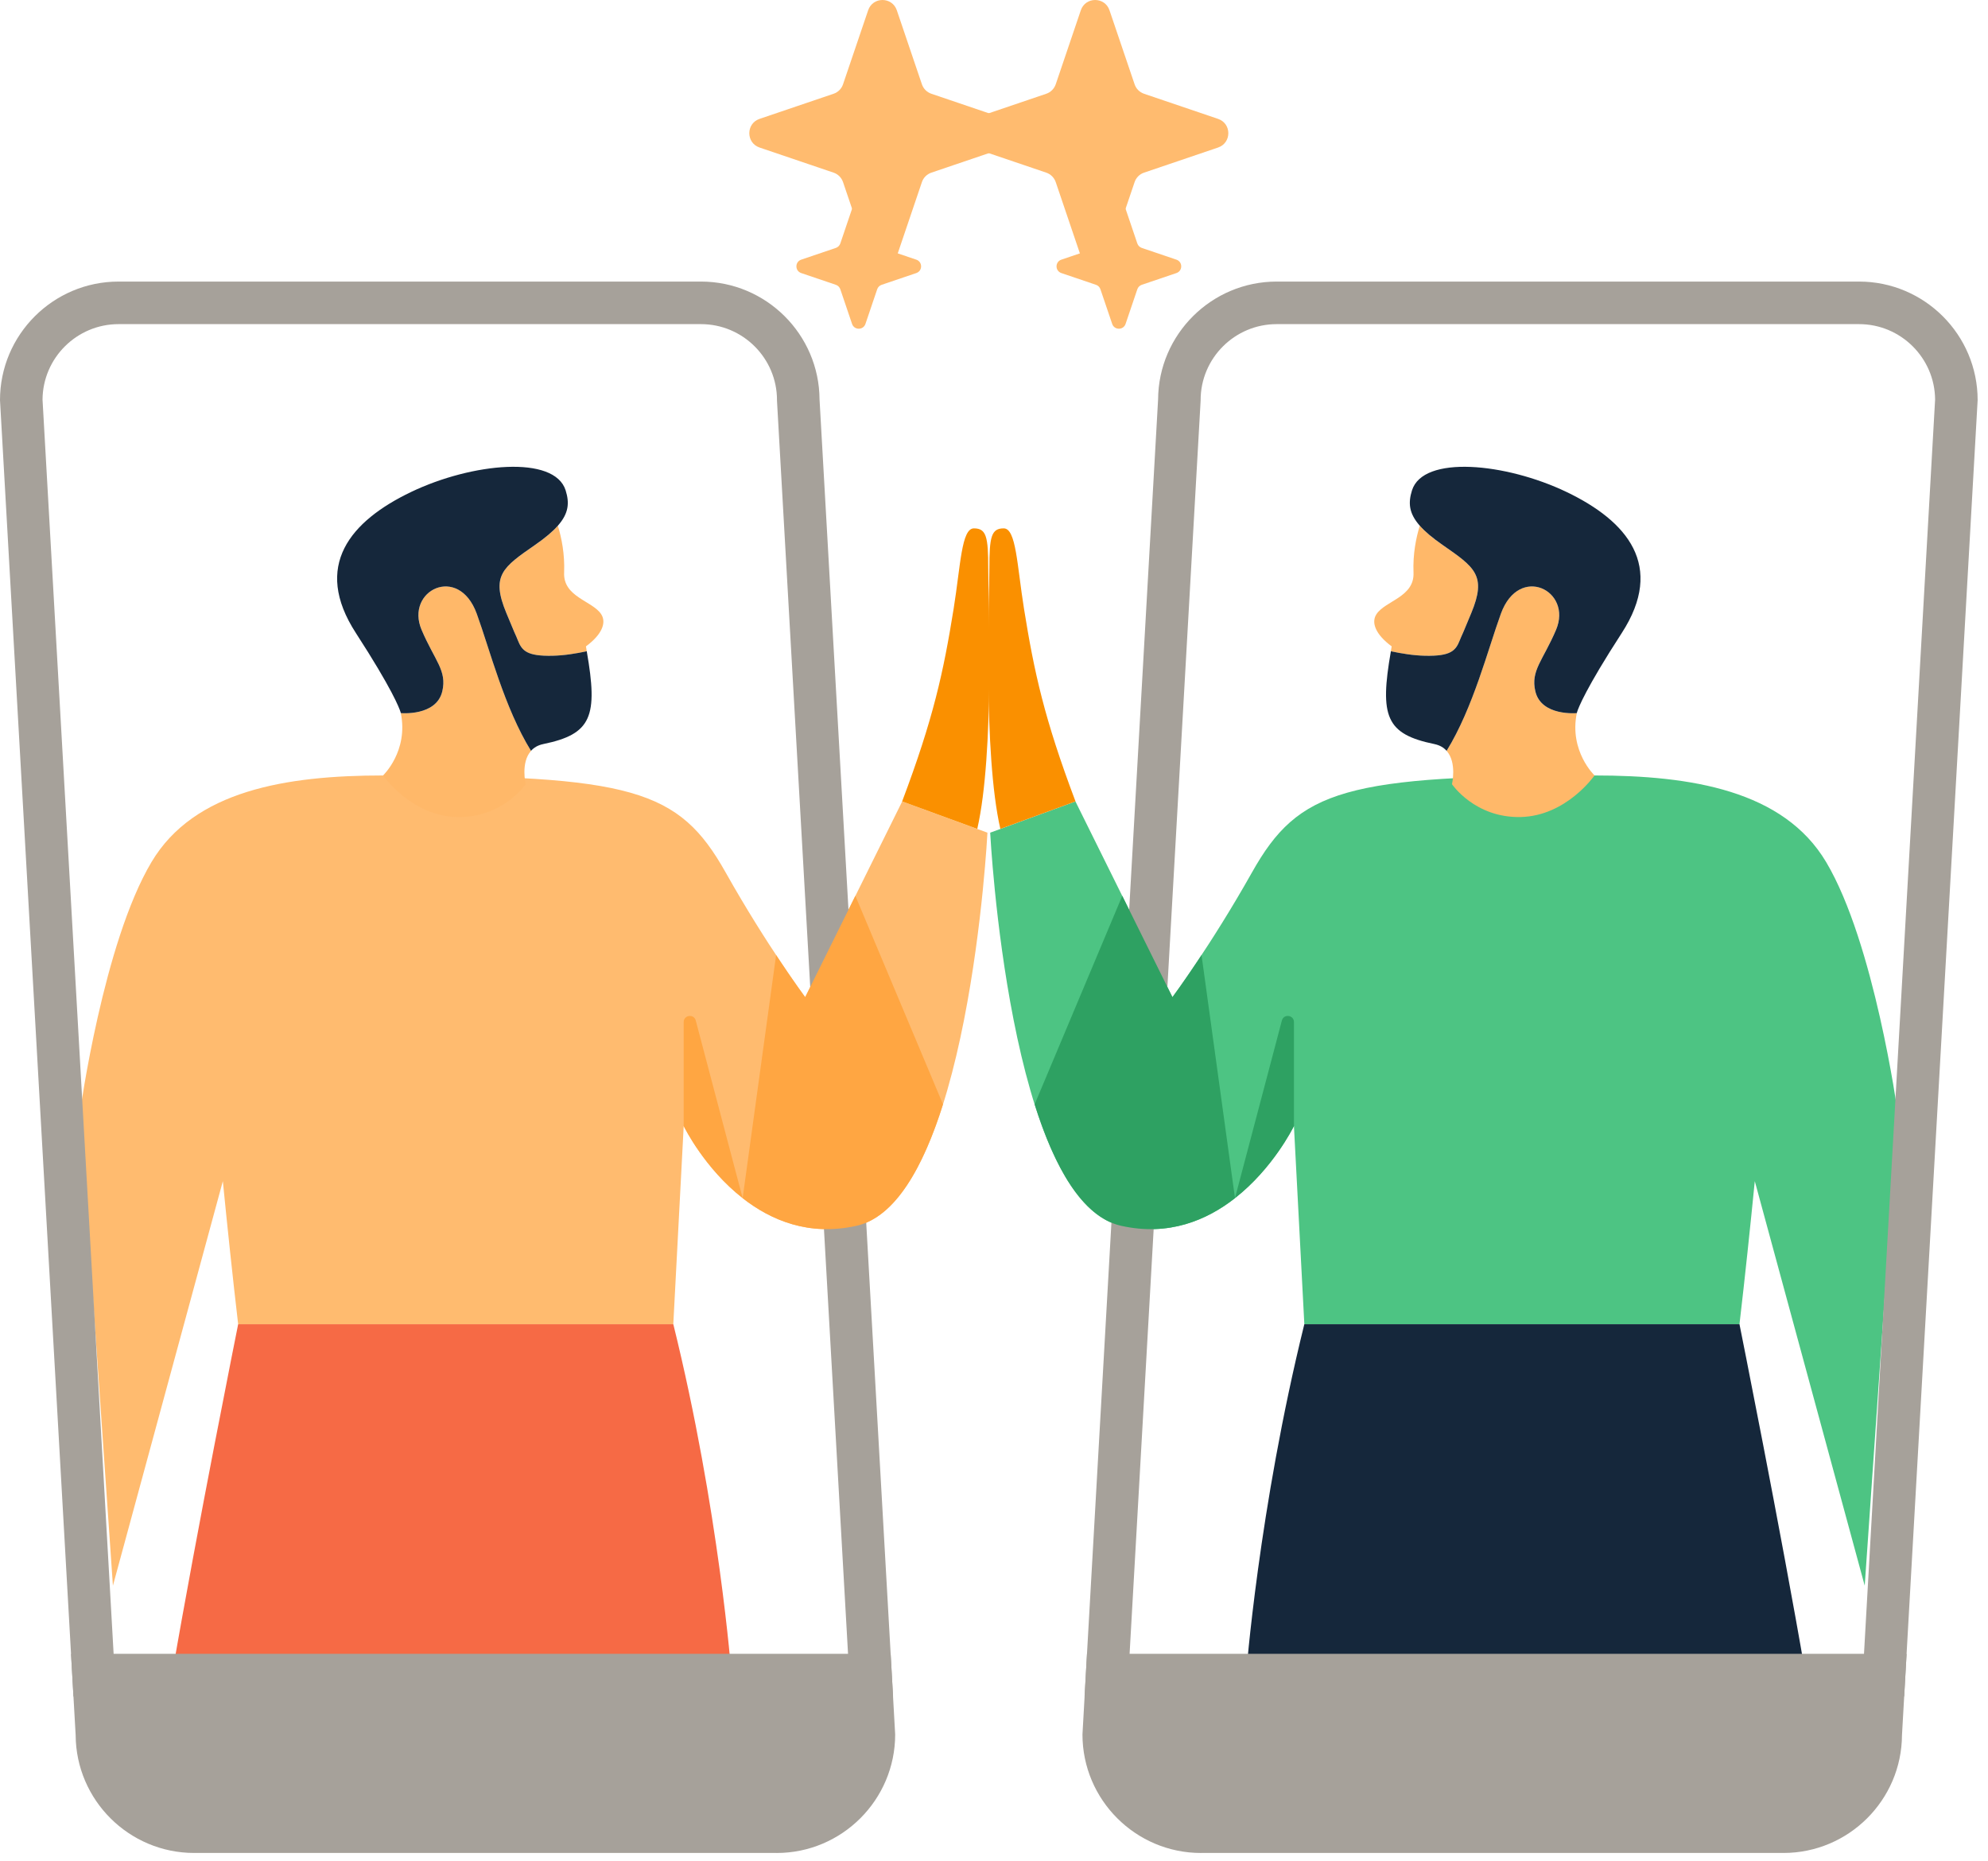 <svg width="94" height="88" viewBox="0 0 94 88" fill="none" xmlns="http://www.w3.org/2000/svg">
<path d="M46.82 39.366C46.82 39.366 47.706 56.775 53.016 57.955C55.256 58.455 57.058 57.692 58.392 56.648V56.646C60.182 55.246 61.135 53.33 61.179 53.239L61.182 53.235L61.674 62.606H82.249C82.506 60.416 82.766 57.937 82.973 55.842L88.171 74.968L89.722 52.553C89.722 52.553 88.624 44.578 86.346 40.755C84.332 37.372 79.968 36.662 75.395 36.662C63.592 36.662 61.414 37.308 59.201 41.241C57.248 44.714 55.436 47.143 55.436 47.143L50.851 37.891L46.819 39.367L46.82 39.366Z" fill="#4DC483"/>
<path d="M68.657 37.078C68.657 37.078 69.739 38.677 71.903 38.627C74.069 38.578 75.396 36.66 75.396 36.66C75.396 36.66 74.189 35.517 74.557 33.714C74.557 33.714 72.874 33.875 72.594 32.681C72.367 31.7 72.959 31.225 73.575 29.775C74.359 27.919 71.826 26.652 70.966 29.013C70.352 30.698 69.659 33.456 68.4 35.498C68.899 36.054 68.654 37.078 68.654 37.078H68.657Z" fill="#FFB869"/>
<path d="M65.804 30.558C65.791 30.636 65.775 30.715 65.764 30.791C66.231 30.894 66.814 30.991 67.378 31.005C68.607 31.029 68.828 30.759 69.025 30.268C69.065 30.167 69.081 30.127 69.088 30.115C69.088 30.113 69.088 30.111 69.09 30.111V30.108C69.106 30.082 69.189 29.896 69.567 28.985C70.304 27.209 69.739 26.825 68.214 25.768C67.727 25.431 67.375 25.134 67.132 24.856C66.958 25.422 66.801 26.195 66.836 27.071C66.886 28.227 65.509 28.398 65.086 29.034C64.822 29.431 65.042 29.997 65.803 30.558H65.804Z" fill="#FFB869"/>
<path d="M50.854 37.89C49.378 33.98 48.901 31.782 48.419 28.784C48.087 26.714 48.05 24.98 47.46 24.98C46.87 24.98 46.782 25.384 46.782 26.86C46.782 28.336 46.479 35.582 47.3 39.189L50.851 37.89H50.854Z" fill="#FA9000"/>
<path d="M82.249 62.606C82.249 62.606 84.199 72.317 85.379 79.203H72.511L71.899 82.301L71.087 79.203H58.919C58.919 79.203 59.509 71.361 61.673 62.606" fill="#15273B"/>
<path d="M52.188 81.999C52.188 84.538 54.247 86.597 56.788 86.597H84.326C86.868 86.597 88.926 84.538 88.926 81.999L89.085 79.203H52.346L52.187 81.999H52.188Z" fill="#A6A19A"/>
<path d="M56.789 87.604H84.327C87.408 87.604 89.917 85.106 89.933 82.03L90.151 78.198H51.397L51.183 82C51.183 85.091 53.698 87.605 56.789 87.605V87.604ZM88.021 80.209L87.921 81.999C87.921 83.979 86.309 85.591 84.326 85.591H56.788C54.814 85.591 53.207 83.994 53.193 82.025L53.295 80.209H88.02H88.021Z" fill="#A6A19A"/>
<path d="M51.282 80.209H90.036L93.51 18.916C93.51 15.826 90.994 13.312 87.904 13.312H60.366C57.284 13.312 54.776 15.81 54.759 18.886L51.282 80.209ZM88.135 78.196H53.411L56.77 18.945V18.916C56.77 16.936 58.383 15.324 60.366 15.324H87.904C89.877 15.324 91.484 16.922 91.499 18.89L88.136 78.198L88.135 78.196Z" fill="#A6A19A"/>
<path d="M53.064 42.352L55.438 47.144C55.438 47.144 55.99 46.402 56.813 45.155L58.395 56.647C57.059 57.693 55.257 58.453 53.019 57.955C51.163 57.544 49.848 55.15 48.922 52.21L53.066 42.351L53.064 42.352Z" fill="#2EA162"/>
<path d="M67.822 35.178C68.082 35.231 68.269 35.348 68.401 35.498C69.66 33.457 70.354 30.699 70.968 29.013C71.828 26.652 74.361 27.919 73.577 29.775C72.96 31.226 72.367 31.7 72.596 32.681C72.876 33.875 74.559 33.714 74.559 33.714C74.559 33.714 74.561 33.701 74.569 33.667C74.632 33.468 74.969 32.572 76.682 29.929C78.741 26.753 76.946 24.636 74.069 23.258C71.19 21.881 67.291 21.505 66.764 23.184C66.581 23.77 66.611 24.264 67.133 24.854C67.377 25.131 67.727 25.428 68.216 25.767C69.739 26.824 70.305 27.209 69.568 28.983C69.191 29.896 69.108 30.08 69.092 30.107V30.11C69.092 30.11 69.089 30.113 69.089 30.114C69.082 30.124 69.066 30.165 69.026 30.266C68.83 30.759 68.609 31.029 67.379 31.003C66.816 30.99 66.233 30.891 65.766 30.79C65.227 33.875 65.531 34.708 67.825 35.178H67.822Z" fill="#15273B"/>
<path d="M58.394 56.646C60.184 55.246 61.136 53.33 61.181 53.239L61.183 53.235V48.323C61.183 47.982 60.699 47.919 60.612 48.248L58.394 56.646Z" fill="#2EA162"/>
<path d="M41.049 0.486L39.862 3.985C39.791 4.196 39.626 4.361 39.414 4.433L35.915 5.62C35.268 5.839 35.268 6.756 35.915 6.975L39.414 8.162C39.626 8.233 39.79 8.399 39.862 8.61L41.049 12.109C41.269 12.756 42.185 12.756 42.405 12.109L43.591 8.61C43.662 8.399 43.828 8.234 44.04 8.162L47.538 6.975C48.186 6.756 48.186 5.839 47.538 5.62L44.04 4.433C43.828 4.362 43.664 4.196 43.591 3.985L42.405 0.486C42.185 -0.162 41.269 -0.162 41.049 0.486Z" fill="#FFBB6F"/>
<path d="M52.588 9.873L52.032 11.511C51.999 11.61 51.922 11.687 51.822 11.721L50.185 12.276C49.881 12.379 49.881 12.807 50.185 12.91L51.822 13.465C51.922 13.499 51.999 13.576 52.032 13.675L52.588 15.313C52.691 15.617 53.119 15.617 53.222 15.313L53.777 13.675C53.811 13.576 53.888 13.499 53.987 13.465L55.625 12.91C55.929 12.807 55.929 12.379 55.625 12.276L53.987 11.721C53.888 11.687 53.811 11.61 53.777 11.511L53.222 9.873C53.119 9.569 52.691 9.569 52.588 9.873Z" fill="#FFBB6F"/>
<path d="M46.69 39.366C46.69 39.366 45.804 56.775 40.494 57.955C38.254 58.455 36.452 57.692 35.118 56.648V56.646C33.328 55.246 32.375 53.33 32.331 53.239L32.328 53.235L31.836 62.606H11.261C11.004 60.416 10.744 57.937 10.537 55.842L5.339 74.968L3.788 52.553C3.788 52.553 4.885 44.578 7.164 40.755C9.177 37.372 13.542 36.662 18.115 36.662C29.918 36.662 32.095 37.308 34.308 41.241C36.262 44.714 38.074 47.143 38.074 47.143L42.659 37.891L46.691 39.367L46.69 39.366Z" fill="#FFBB6F"/>
<path d="M24.853 37.078C24.853 37.078 23.771 38.677 21.607 38.627C19.441 38.578 18.113 36.66 18.113 36.66C18.113 36.66 19.32 35.517 18.952 33.714C18.952 33.714 20.636 33.875 20.915 32.681C21.143 31.7 20.551 31.225 19.935 29.775C19.151 27.919 21.683 26.652 22.544 29.013C23.157 30.698 23.851 33.456 25.11 35.498C24.611 36.054 24.856 37.078 24.856 37.078H24.853Z" fill="#FFB869"/>
<path d="M27.706 30.558C27.719 30.636 27.735 30.715 27.745 30.791C27.279 30.894 26.695 30.991 26.132 31.005C24.902 31.029 24.682 30.759 24.485 30.268C24.445 30.167 24.429 30.127 24.422 30.115C24.422 30.113 24.422 30.111 24.419 30.111V30.108C24.403 30.082 24.32 29.896 23.943 28.985C23.206 27.209 23.771 26.825 25.296 25.768C25.783 25.431 26.134 25.134 26.378 24.856C26.552 25.422 26.709 26.195 26.674 27.071C26.624 28.227 28.001 28.398 28.424 29.034C28.687 29.431 28.468 29.997 27.707 30.558H27.706Z" fill="#FFB869"/>
<path d="M42.656 37.89C44.132 33.98 44.609 31.782 45.091 28.784C45.423 26.714 45.46 24.98 46.05 24.98C46.64 24.98 46.727 25.384 46.727 26.86C46.727 28.336 47.031 35.582 46.209 39.189L42.658 37.89H42.656Z" fill="#FA9000"/>
<path d="M11.261 62.606C11.261 62.606 9.311 72.317 8.131 79.203H20.998L21.611 82.301L22.423 79.203H34.59C34.59 79.203 34.001 71.361 31.837 62.606" fill="#F66A45"/>
<path d="M41.322 81.999C41.322 84.538 39.263 86.597 36.722 86.597H9.184C6.642 86.597 4.584 84.538 4.584 81.999L4.425 79.203H41.164L41.323 81.999H41.322Z" fill="#A6A19A"/>
<path d="M36.721 87.604H9.183C6.101 87.604 3.593 85.106 3.577 82.03L3.359 78.198H42.113L42.327 82C42.327 85.091 39.811 87.605 36.721 87.605V87.604ZM5.489 80.209L5.589 81.999C5.589 83.979 7.201 85.591 9.184 85.591H36.722C38.696 85.591 40.302 83.994 40.317 82.025L40.214 80.209H5.49H5.489Z" fill="#A6A19A"/>
<path d="M42.228 80.209H3.473L0 18.916C0 15.826 2.515 13.312 5.606 13.312H33.144C36.225 13.312 38.734 15.81 38.751 18.886L42.228 80.209ZM5.375 78.196H40.099L36.739 18.945V18.916C36.739 16.936 35.127 15.324 33.144 15.324H5.606C3.633 15.324 2.026 16.922 2.011 18.89L5.373 78.198L5.375 78.196Z" fill="#A6A19A"/>
<path d="M40.445 42.352L38.072 47.144C38.072 47.144 37.519 46.402 36.697 45.155L35.115 56.647C36.45 57.693 38.252 58.453 40.491 57.955C42.347 57.544 43.662 55.15 44.588 52.21L40.444 42.351L40.445 42.352Z" fill="#FFA642"/>
<path d="M25.688 35.178C25.428 35.231 25.241 35.348 25.108 35.498C23.849 33.457 23.156 30.699 22.542 29.013C21.682 26.652 19.149 27.919 19.933 29.775C20.55 31.226 21.143 31.7 20.914 32.681C20.634 33.875 18.951 33.714 18.951 33.714C18.951 33.714 18.948 33.701 18.94 33.667C18.877 33.468 18.54 32.572 16.828 29.929C14.768 26.753 16.564 24.636 19.441 23.258C22.32 21.881 26.219 21.505 26.746 23.184C26.929 23.77 26.899 24.264 26.377 24.854C26.133 25.131 25.783 25.428 25.294 25.767C23.77 26.824 23.204 27.209 23.942 28.983C24.319 29.896 24.402 30.08 24.418 30.107V30.11C24.418 30.11 24.421 30.113 24.421 30.114C24.427 30.124 24.443 30.165 24.483 30.266C24.68 30.759 24.901 31.029 26.131 31.003C26.694 30.99 27.277 30.891 27.744 30.79C28.283 33.875 27.978 34.708 25.685 35.178H25.688Z" fill="#15273B"/>
<path d="M35.116 56.646C33.326 55.246 32.373 53.33 32.329 53.239L32.327 53.235V48.323C32.327 47.982 32.811 47.919 32.898 48.248L35.116 56.646Z" fill="#FFA642"/>
<path d="M52.461 0.486L53.648 3.985C53.718 4.196 53.884 4.361 54.096 4.433L57.594 5.62C58.242 5.839 58.242 6.756 57.594 6.975L54.096 8.162C53.884 8.233 53.719 8.399 53.648 8.61L52.461 12.109C52.241 12.756 51.325 12.756 51.105 12.109L49.919 8.61C49.847 8.399 49.681 8.234 49.47 8.162L45.971 6.975C45.324 6.756 45.324 5.839 45.971 5.62L49.47 4.433C49.681 4.362 49.846 4.196 49.919 3.985L51.105 0.486C51.325 -0.162 52.241 -0.162 52.461 0.486Z" fill="#FFBB6F"/>
<path d="M40.922 9.873L41.477 11.511C41.511 11.61 41.588 11.687 41.688 11.721L43.325 12.276C43.629 12.379 43.629 12.807 43.325 12.91L41.688 13.465C41.588 13.499 41.511 13.576 41.477 13.675L40.922 15.313C40.819 15.617 40.391 15.617 40.288 15.313L39.733 13.675C39.699 13.576 39.621 13.499 39.522 13.465L37.885 12.91C37.581 12.807 37.581 12.379 37.885 12.276L39.522 11.721C39.621 11.687 39.699 11.61 39.733 11.511L40.288 9.873C40.391 9.569 40.819 9.569 40.922 9.873Z" fill="#FFBB6F"/>
</svg>
